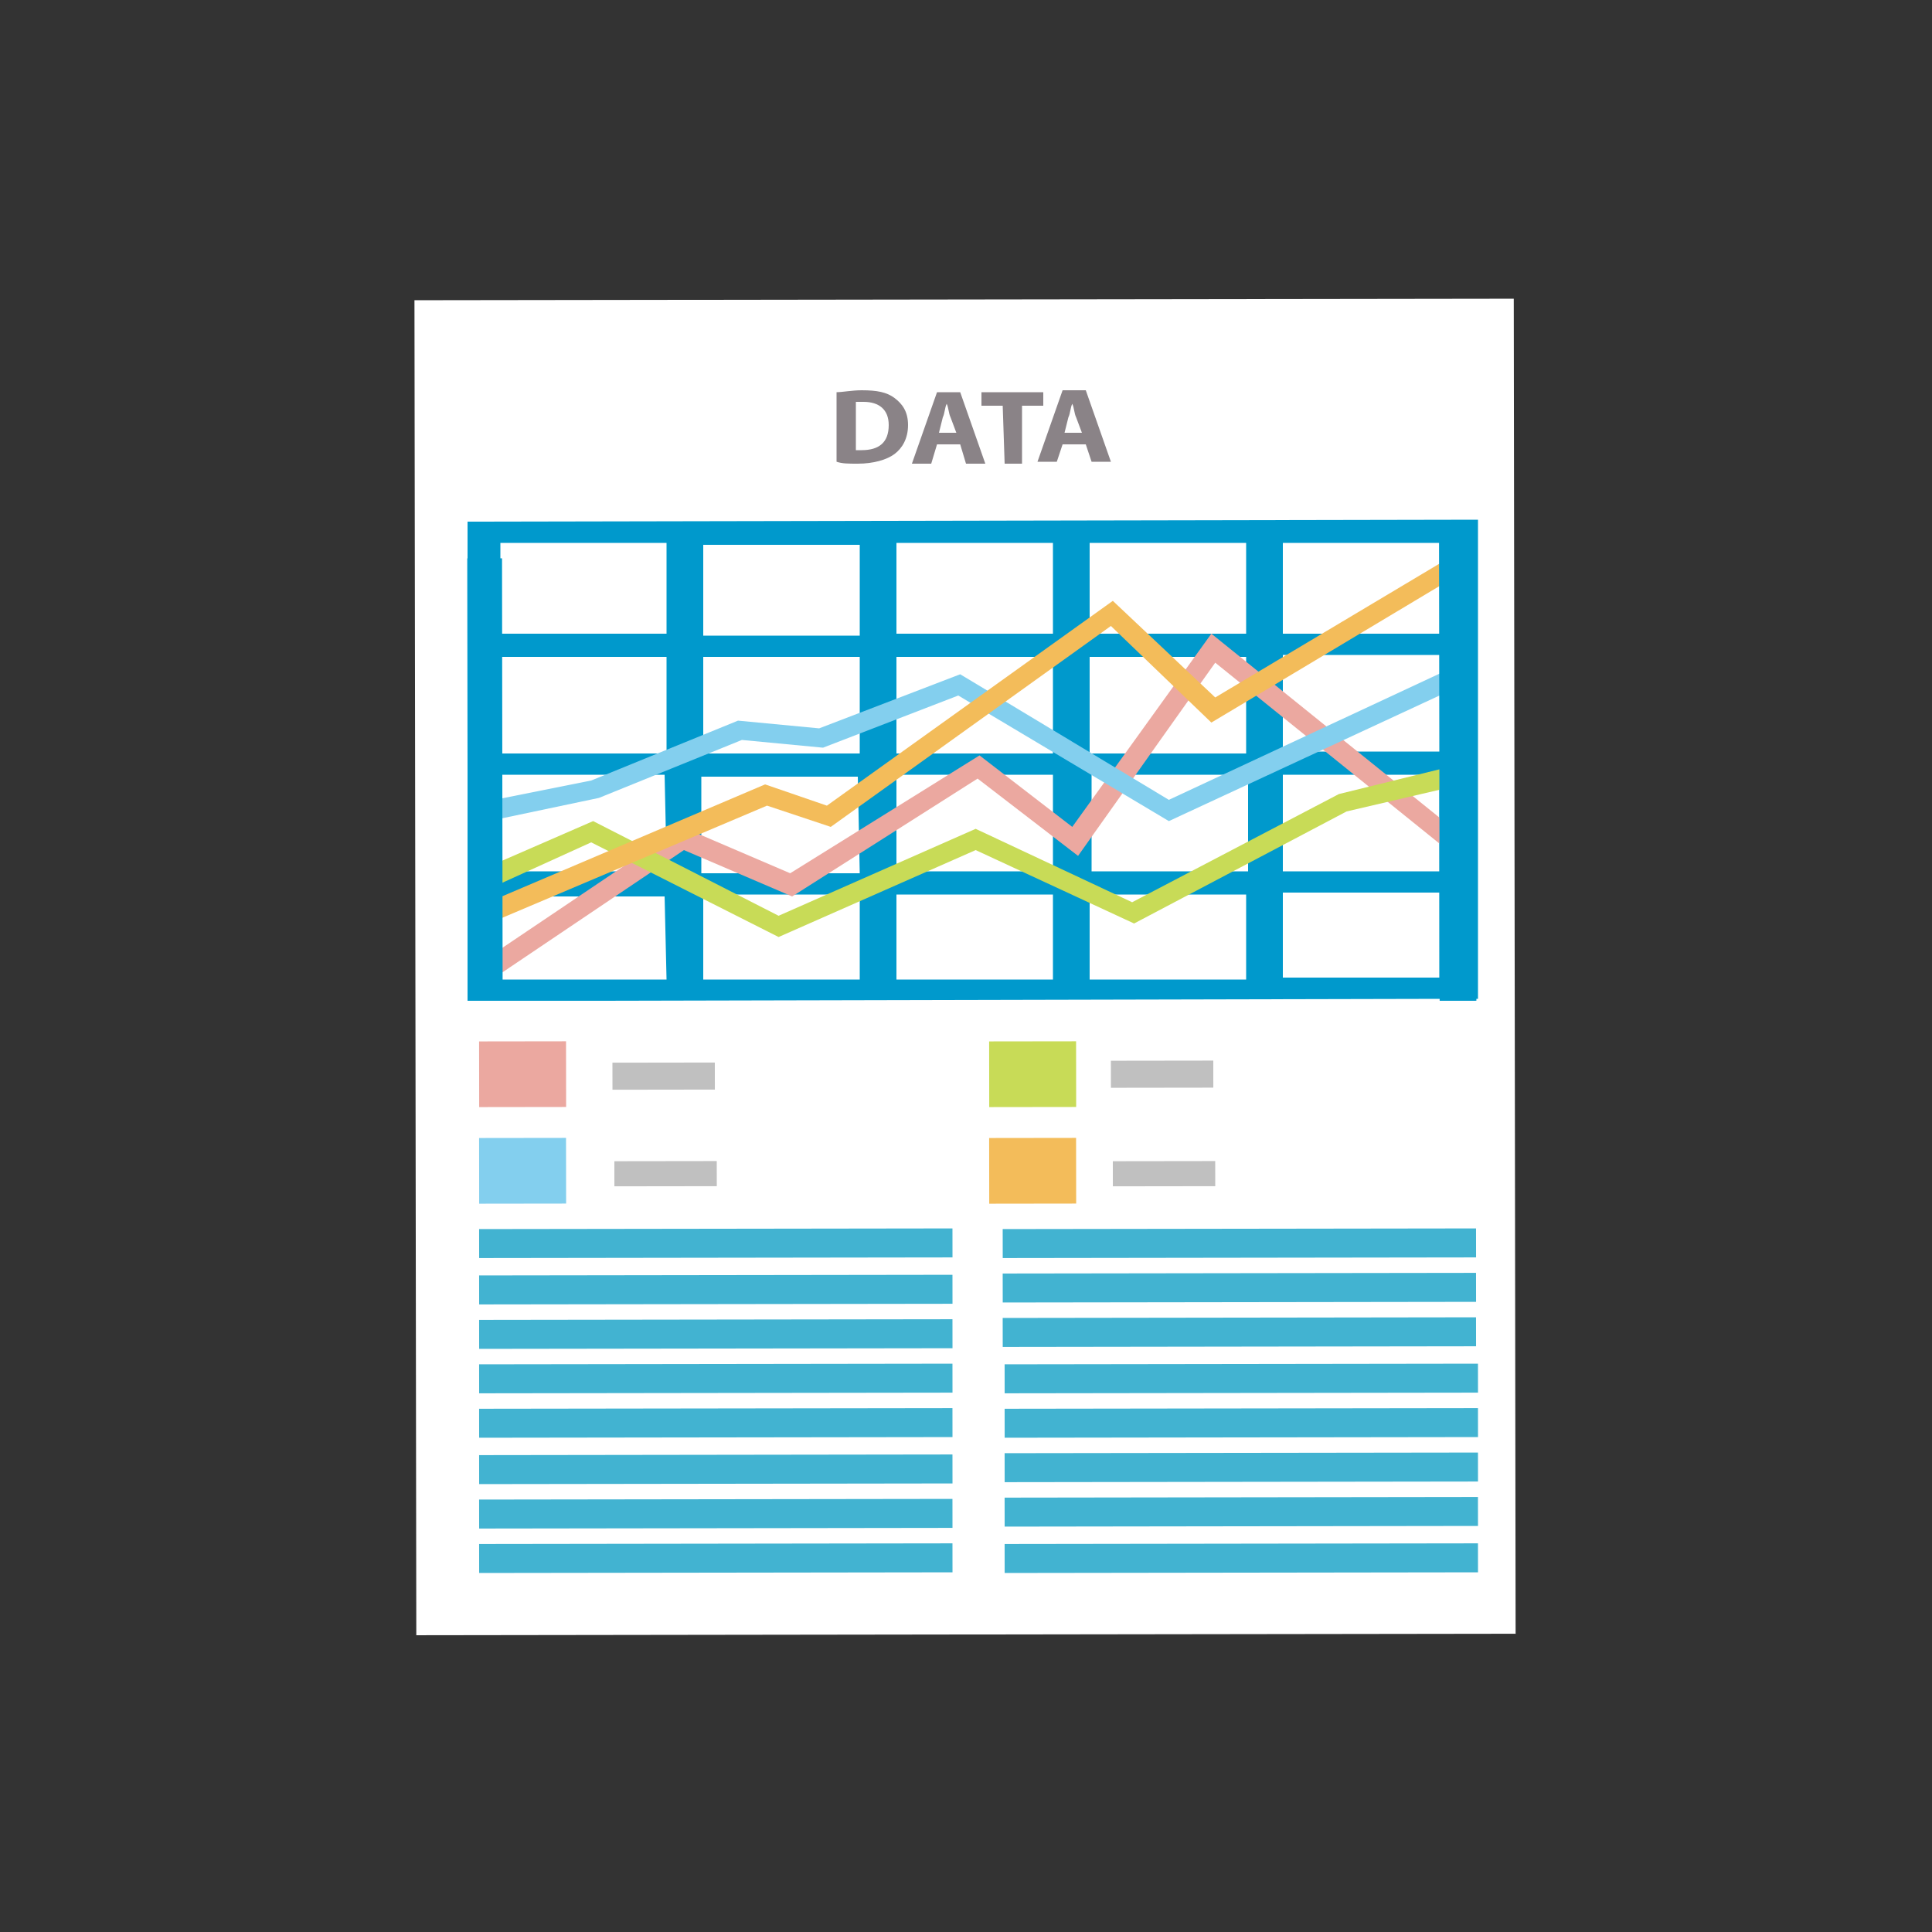 <?xml version="1.0" encoding="utf-8"?>
<!-- Generator: Adobe Illustrator 21.0.0, SVG Export Plug-In . SVG Version: 6.00 Build 0)  -->
<svg version="1.1" id="Layer_1" xmlns="http://www.w3.org/2000/svg" xmlns:xlink="http://www.w3.org/1999/xlink" x="0px" y="0px"
	 viewBox="0 0 100 100" style="enable-background:new 0 0 100 100;" xml:space="preserve">
<rect x="0" y="0" width="100" height="100" fill="#333333" stroke="none"/>
<style type="text/css">
	.st0{fill:#FFFFFF;}
	.st1{fill:#42B3D1;}
	.st2{fill:#EBA8A0;}
	.st3{fill:#83CFEE;}
	.st4{fill:#C8DB57;}
	.st5{fill:#F3BC5A;}
	.st6{fill:#C0C0C0;}
	.st7{fill:#8A8387;}
	.st8{fill:#0099CC;}
</style>
<g>
	<g>
		<g>
			<g>
				
					<rect x="21.5" y="15.5" transform="matrix(1 -1.378651e-03 1.378651e-03 1 -6.888517e-02 6.898020e-02)" class="st0" width="56.9" height="69.1"/>
				<g>
					
						<rect x="24.8" y="63.6" transform="matrix(1 -1.380296e-03 1.380296e-03 1 -8.883497e-02 5.120654e-02)" class="st1" width="24.5" height="1.5"/>
					
						<rect x="24.8" y="66" transform="matrix(1 -1.380486e-03 1.380486e-03 1 -9.205630e-02 5.122028e-02)" class="st1" width="24.5" height="1.5"/>
					
						<rect x="24.8" y="68.3" transform="matrix(1 -1.384103e-03 1.384103e-03 1 -9.551533e-02 5.136153e-02)" class="st1" width="24.5" height="1.5"/>
					
						<rect x="24.8" y="70.6" transform="matrix(1 -1.391822e-03 1.391822e-03 1 -9.928372e-02 5.165486e-02)" class="st1" width="24.5" height="1.5"/>
					
						<rect x="24.8" y="72.9" transform="matrix(1 -1.379438e-03 1.379438e-03 1 -0.102 5.120135e-02)" class="st1" width="24.5" height="1.5"/>
					
						<rect x="24.8" y="75.3" transform="matrix(1 -1.381342e-03 1.381342e-03 1 -0.105 5.127876e-02)" class="st1" width="24.5" height="1.5"/>
					
						<rect x="24.8" y="77.6" transform="matrix(1 -1.398494e-03 1.398494e-03 1 -0.11 5.192325e-02)" class="st1" width="24.5" height="1.5"/>
					
						<rect x="24.8" y="79.9" transform="matrix(1 -1.391822e-03 1.391822e-03 1 -0.112 5.168182e-02)" class="st1" width="24.5" height="1.5"/>
				</g>
				<g>
					
						<rect x="51.9" y="63.6" transform="matrix(1 -1.384103e-03 1.384103e-03 1 -8.900197e-02 8.887840e-02)" class="st1" width="24.5" height="1.5"/>
					
						<rect x="51.9" y="65.9" transform="matrix(1 -1.384103e-03 1.384103e-03 1 -9.221942e-02 8.888510e-02)" class="st1" width="24.5" height="1.5"/>
					
						<rect x="51.9" y="68.2" transform="matrix(1 -1.390776e-03 1.390776e-03 1 -9.589705e-02 8.932048e-02)" class="st1" width="24.5" height="1.5"/>
					
						<rect x="52" y="70.6" transform="matrix(1 -1.393535e-03 1.393535e-03 1 -9.932718e-02 8.950473e-02)" class="st1" width="24.5" height="1.5"/>
					
						<rect x="52" y="72.9" transform="matrix(1 -1.391822e-03 1.391822e-03 1 -0.102 8.940125e-02)" class="st1" width="24.5" height="1.5"/>
					
						<rect x="52" y="75.2" transform="matrix(1 -1.372766e-03 1.372766e-03 1 -0.104 8.818290e-02)" class="st1" width="24.5" height="1.5"/>
					
						<rect x="52" y="77.5" transform="matrix(1 -1.402301e-03 1.402301e-03 1 -0.11 9.008846e-02)" class="st1" width="24.5" height="1.5"/>
					
						<rect x="52" y="79.9" transform="matrix(1 -1.391822e-03 1.391822e-03 1 -0.112 8.942149e-02)" class="st1" width="24.5" height="1.5"/>
				</g>
				
					<rect x="24.8" y="53.9" transform="matrix(1 -1.393223e-03 1.393223e-03 1 -7.746315e-02 3.776165e-02)" class="st2" width="4.5" height="3.4"/>
				
					<rect x="24.8" y="58.9" transform="matrix(1 -1.370965e-03 1.370965e-03 1 -8.306015e-02 3.717171e-02)" class="st3" width="4.5" height="3.4"/>
				
					<rect x="51.2" y="53.9" transform="matrix(1 -1.335286e-03 1.335286e-03 1 -7.417081e-02 7.136144e-02)" class="st4" width="4.5" height="3.4"/>
				
					<rect x="51.2" y="58.9" transform="matrix(1 -1.367891e-03 1.367891e-03 1 -8.279902e-02 7.311939e-02)" class="st5" width="4.5" height="3.4"/>
				
					<rect x="31.7" y="55" transform="matrix(1 -1.410716e-03 1.410716e-03 1 -7.848985e-02 4.857757e-02)" class="st6" width="5.3" height="1.4"/>
				
					<rect x="31.8" y="60.1" transform="matrix(1 -1.351276e-03 1.351276e-03 1 -8.205574e-02 4.654264e-02)" class="st6" width="5.3" height="1.3"/>
				
					<rect x="57.5" y="54.9" transform="matrix(1 -1.355239e-03 1.355239e-03 1 -7.533238e-02 8.162951e-02)" class="st6" width="5.3" height="1.4"/>
				
					<rect x="57.6" y="60.1" transform="matrix(1 -1.362292e-03 1.362292e-03 1 -8.265205e-02 8.206885e-02)" class="st6" width="5.3" height="1.3"/>
				<g>
					<g>
						<path class="st7" d="M43.3,20.3c0.3,0,0.8-0.1,1.3-0.1c0.8,0,1.3,0.1,1.7,0.4c0.4,0.3,0.7,0.7,0.7,1.4c0,0.7-0.3,1.2-0.7,1.5
							c-0.4,0.3-1.1,0.5-1.9,0.5c-0.5,0-0.8,0-1.1-0.1L43.3,20.3z M44.3,23.3c0.1,0,0.2,0,0.3,0c0.9,0,1.4-0.4,1.4-1.3
							c0-0.8-0.5-1.2-1.3-1.2c-0.2,0-0.3,0-0.4,0L44.3,23.3z"/>
						<path class="st7" d="M48.5,23L48.2,24l-1,0l1.3-3.7l1.2,0l1.3,3.7l-1,0L49.7,23L48.5,23z M49.5,22.4l-0.3-0.8
							c-0.1-0.2-0.1-0.5-0.2-0.7l0,0c-0.1,0.2-0.1,0.5-0.2,0.7l-0.2,0.8L49.5,22.4z"/>
						<path class="st7" d="M51.9,21l-1.1,0l0-0.7l3.2,0l0,0.7l-1.1,0l0,3l-0.9,0L51.9,21z"/>
						<path class="st7" d="M55,23l-0.3,0.9l-1,0l1.3-3.7l1.2,0l1.3,3.7l-1,0L56.2,23L55,23z M56,22.4l-0.3-0.8
							c-0.1-0.2-0.1-0.5-0.2-0.7l0,0c-0.1,0.2-0.1,0.5-0.2,0.7l-0.2,0.8L56,22.4z"/>
					</g>
				</g>
				<g>
					<g>
						<path class="st8" d="M24.2,27l0,24.8l6.5,0l43.9-0.1l1.9,0l0-24.8L24.2,27z M56.4,28.1l8.1,0l0,4.7l-8.1,0L56.4,28.1z
							 M36.4,28.2l8.1,0l0,4.7l-8.1,0L36.4,28.2z M34.5,50.7L34.5,50.7l-2.3,0l-2.2,0l-3.4,0l-0.7,0l0-1l0-1.7l0-1l0-0.6l0,0l5.8,0
							c0,0,0,0,0,0l2.7,0c0,0,0,0,0,0l0,0L34.5,50.7z M34.5,44.7c-0.1,0-0.1,0.1-0.2,0.1l0,0.3l-0.6,0l-7.6,0l-0.2,0l0-5l0.2,0l0,0
							l8.1,0l0,0l0.2,0L34.5,44.7z M34.5,39l-8.6,0l0-5l8.6,0L34.5,39z M34.5,32.8l-8.6,0l0-4.7l8.6,0L34.5,32.8z M44.5,50.7l-8.1,0
							l0-4.4l8.1,0L44.5,50.7z M44.5,45.2L44.5,45.2l-8.1,0l-0.1,0l0-1.6c0,0,0,0,0,0l0-3.4l0,0l0,0l8.1,0L44.5,45.2z M44.5,39
							l-0.3,0c0,0,0,0,0,0l-7.8,0l0-5l8.1,0l0,0.3l0,0L44.5,39z M54.5,50.7l-8.1,0l0-4.4l8.1,0L54.5,50.7z M54.5,45.1l-8.1,0l0-4.9
							l0,0l0-0.1l8.1,0l0,2.1l0,0L54.5,45.1z M54.5,39l-8.1,0l0,0l0-5l8.1,0L54.5,39z M54.5,32.8l-8.1,0l0-4.7l8.1,0L54.5,32.8z
							 M64.5,50.7l-8.1,0l0-4.4l8.1,0L64.5,50.7z M64.6,44.8L64.6,44.8l0,0.3l-8.1,0l0-2.5l0,0l0-1.2l0,0l0-1.3l0,0l0,0l8.1,0
							L64.6,44.8z M64.5,39l-1.4,0l-6.7,0l0-5l8.1,0l0,0.3L64.5,39z M74.5,50.6l-8.1,0l0-4.4l8.1,0L74.5,50.6z M74.5,45.1l-8.1,0
							l0-5l8.1,0L74.5,45.1z M74.6,38.6l0,0.3l-0.1,0l-8.1,0l0-5l1.6,0l0,0l2.2,0l0,0l4.4,0l0,0l0.1,0L74.6,38.6z M74.6,32.8l-0.1,0
							l0,0l-3.2,0l0,0l-2.2,0l-2.6,0l-0.1,0l0-4.7l0.1,0l7.1,0l1,0L74.6,32.8z"/>
					</g>
				</g>
				<polygon class="st2" points="25.9,50.4 25.2,49.6 35.3,42.8 40.9,45.2 50.7,39.1 55.5,42.8 62.7,32.8 75.6,43.2 74.8,43.9 
					62.9,34.3 55.8,44.3 50.6,40.3 41,46.4 35.4,44 				"/>
				<polygon class="st3" points="60.5,42.5 49.6,36 42.6,38.7 38.4,38.3 31,41.3 25.3,42.5 25.1,41.5 30.6,40.4 38.2,37.3 
					42.4,37.7 49.7,34.9 60.5,41.4 75.3,34.5 75.8,35.4 				"/>
				<polygon class="st4" points="40.3,48.5 30.6,43.6 25.1,46.1 24.5,45.2 30.7,42.5 40.3,47.4 50.5,42.9 58.6,46.7 69.3,41.1 
					75.4,39.6 75.7,40.6 69.7,42 58.7,47.8 50.5,44 				"/>
				<polygon class="st5" points="25.3,47.8 24.8,46.9 39.6,40.6 42.8,41.7 57.6,31.1 62.9,36.1 75.3,28.7 75.9,29.5 62.7,37.4 
					57.5,32.4 43,42.8 39.7,41.7 				"/>
				
					<rect x="24.2" y="28.9" transform="matrix(1 -1.368172e-03 1.368172e-03 1 -5.467118e-02 3.431325e-02)" class="st8" width="1.8" height="22.1"/>
				
					<rect x="74.5" y="27" transform="matrix(1 -1.365233e-03 1.365233e-03 1 -5.369982e-02 0.103)" class="st8" width="1.9" height="24.8"/>
			</g>
		</g>
	</g>
</g>
</svg>
